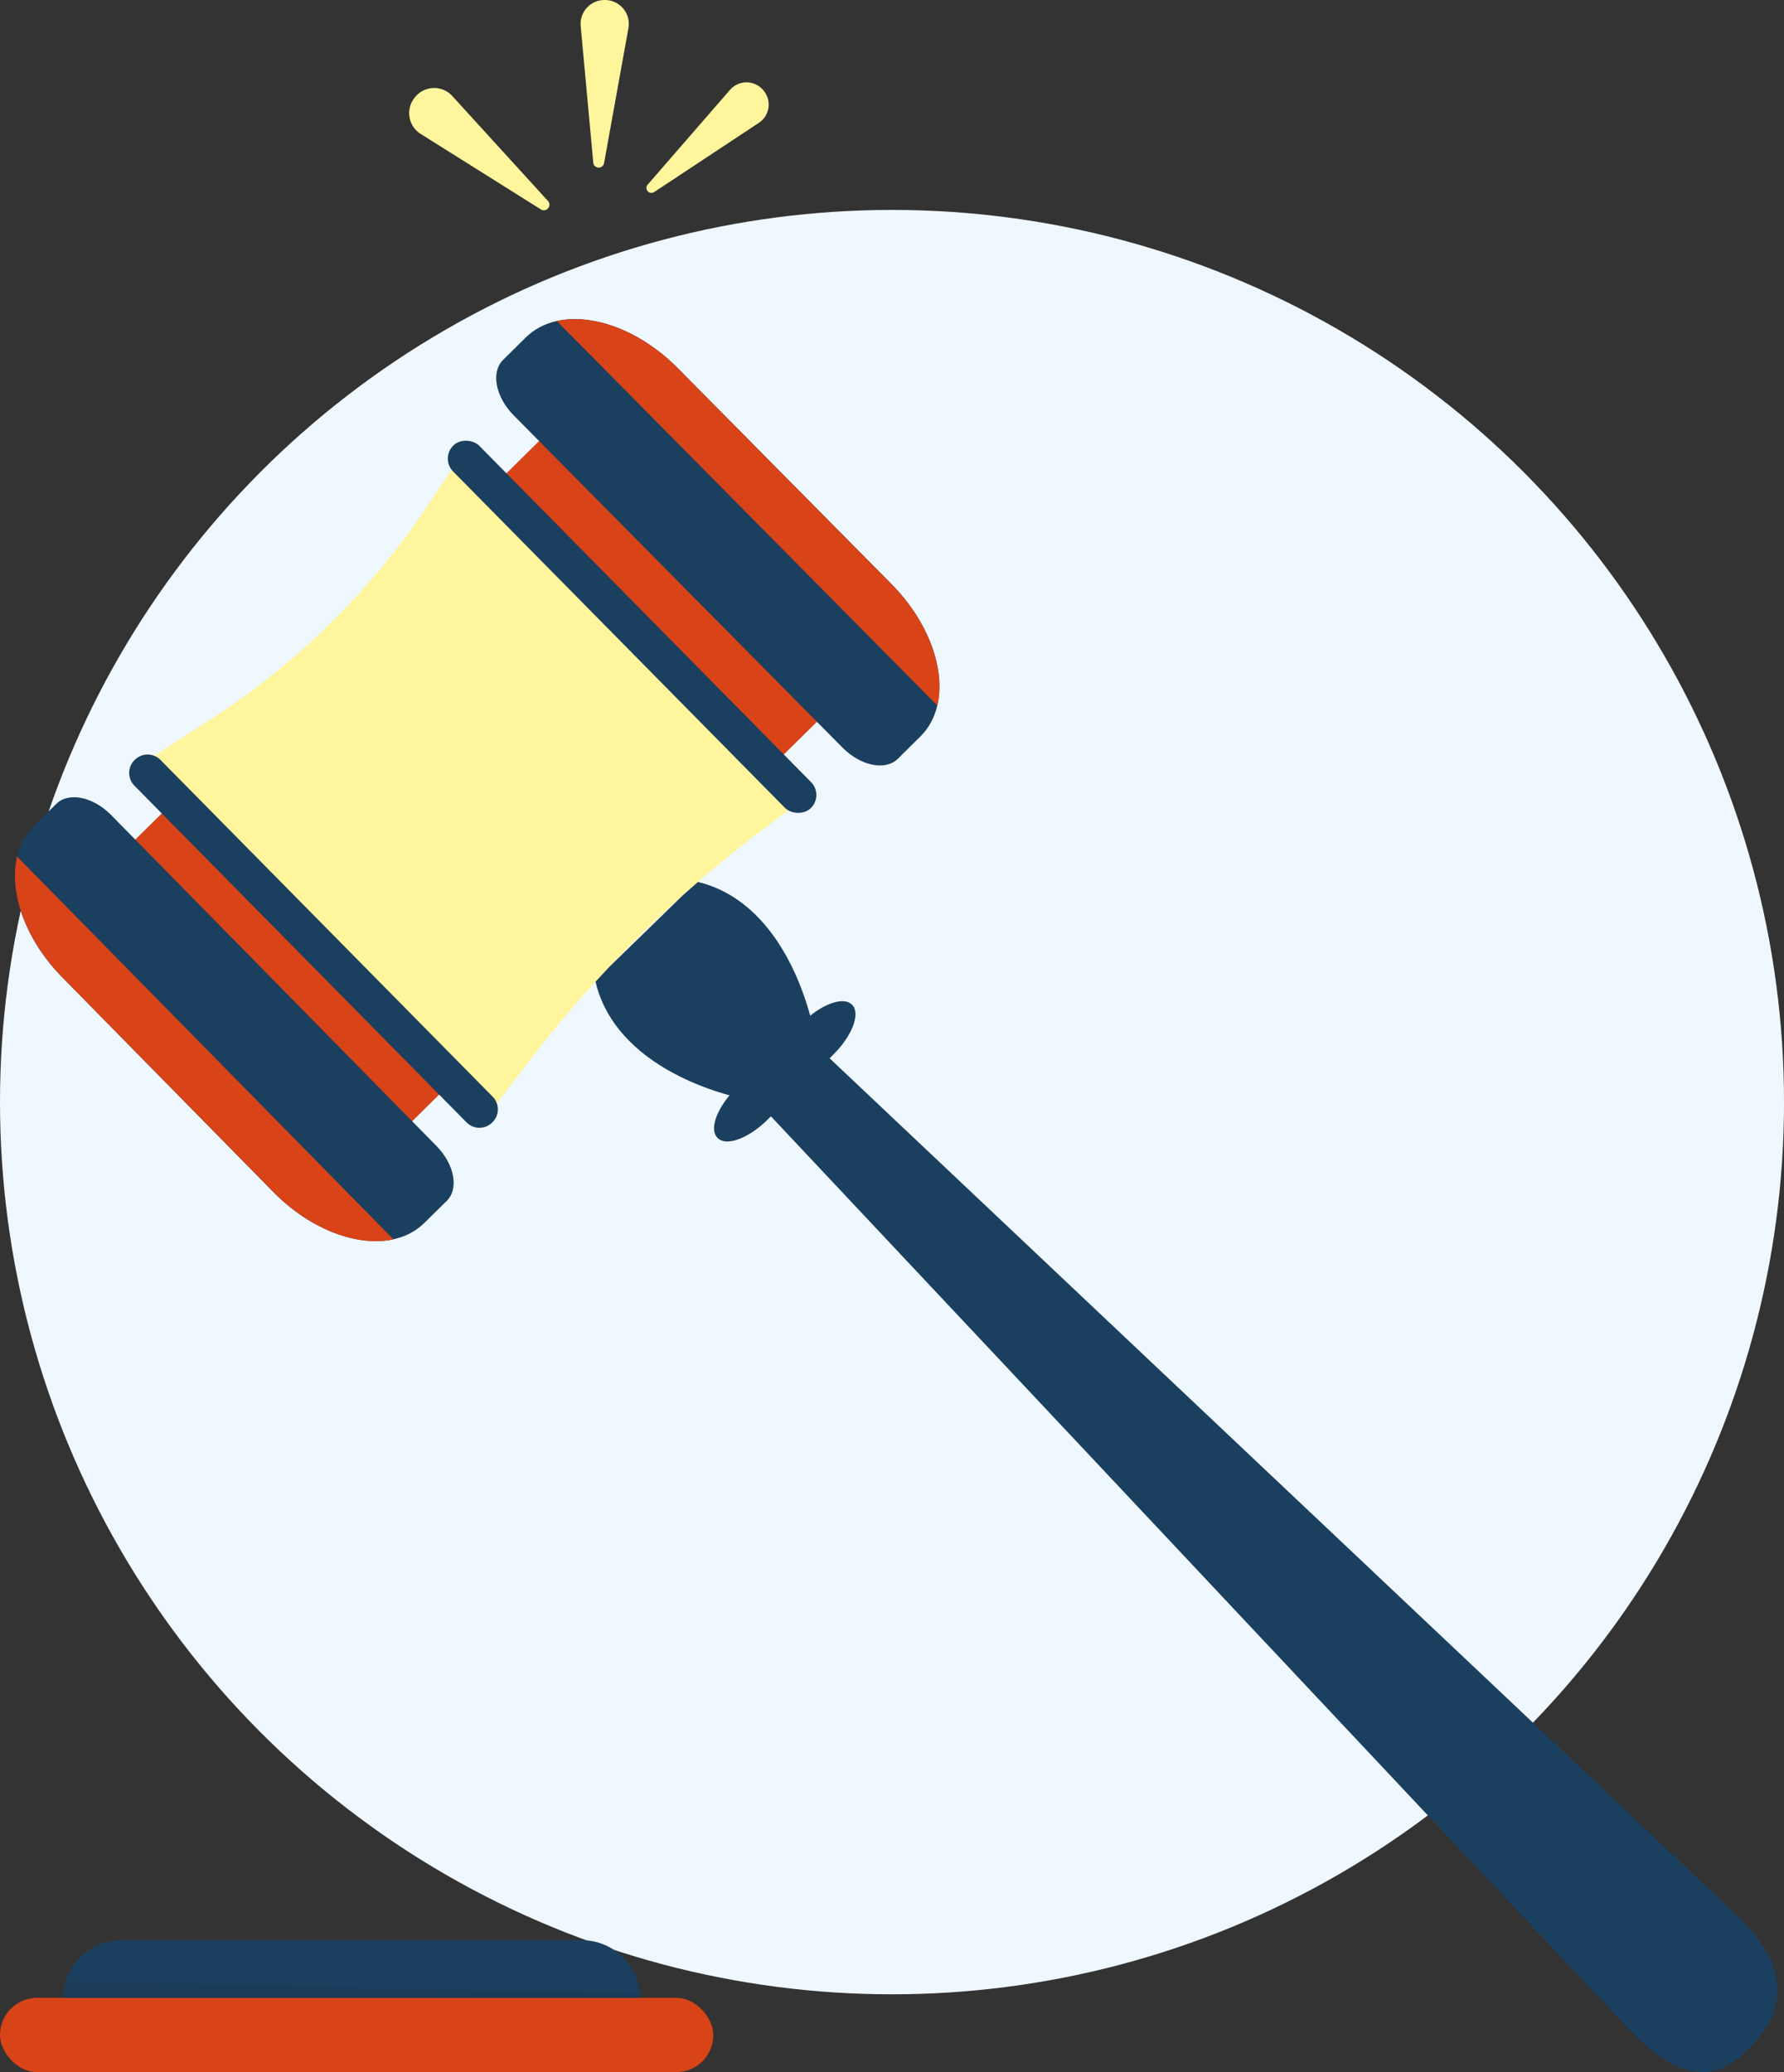<svg xmlns="http://www.w3.org/2000/svg" width="84.999" height="98.708" viewBox="0 0 84.999 98.708">
  <rect x="0" y="0" width="84.999" height="98.708" fill="#333333" stroke="none"/>
  <g id="Grupo_144901" data-name="Grupo 144901" transform="translate(-180 -1621)">
    <circle id="Elipse_5583" data-name="Elipse 5583" cx="42.5" cy="42.5" r="42.5" transform="translate(180 1631)" fill="#f0f8ff"/>
    <g id="Grupo_144900" data-name="Grupo 144900" transform="translate(180 1621)">
      <g id="Grupo_144897" data-name="Grupo 144897" transform="translate(0.71 15.2)">
        <g id="Grupo_144895" data-name="Grupo 144895">
          <rect id="Rectángulo_42882" data-name="Rectángulo 42882" width="27.947" height="18.817" transform="translate(5.68 24.848) rotate(-44.615)" fill="#d84318"/>
          <g id="Grupo_144891" data-name="Grupo 144891" transform="translate(0 22.775)">
            <g id="Grupo_144889" data-name="Grupo 144889">
              <path id="Trazado_217631" data-name="Trazado 217631" d="M354.754,319.14l-1.075,1.057c-1.61,1.583-4.825.924-7.181-1.472L336.43,308.488c-2.356-2.4-2.962-5.622-1.352-7.205l1.075-1.057c.585-.575,1.752-.336,2.608.535l15.5,15.764C355.119,317.394,355.339,318.565,354.754,319.14Z" transform="translate(-334.177 -299.912)" fill="#1b3f5e"/>
            </g>
            <g id="Grupo_144890" data-name="Grupo 144890" transform="translate(0.003 2.83)">
              <path id="Trazado_217632" data-name="Trazado 217632" d="M352.224,333.836c-1.694.37-3.944-.45-5.712-2.247l-10.068-10.237c-1.767-1.8-2.55-4.061-2.151-5.748Z" transform="translate(-334.191 -315.604)" fill="#d84318"/>
            </g>
          </g>
          <g id="Grupo_144894" data-name="Grupo 144894" transform="translate(22.932)">
            <g id="Grupo_144892" data-name="Grupo 144892">
              <path id="Trazado_217633" data-name="Trazado 217633" d="M480.466,194.572l1.08-1.069c1.617-1.6,1-4.85-1.386-7.257l-10.18-10.284c-2.382-2.407-5.625-3.06-7.242-1.46l-1.08,1.069c-.587.581-.362,1.761.5,2.635l15.675,15.836C478.7,194.916,479.878,195.153,480.466,194.572Z" transform="translate(-461.331 -173.626)" fill="#1b3f5e"/>
            </g>
            <g id="Grupo_144893" data-name="Grupo 144893" transform="translate(2.888 0.003)">
              <path id="Trazado_217634" data-name="Trazado 217634" d="M495.477,192.047c.4-1.7-.4-3.981-2.186-5.786l-10.18-10.284c-1.787-1.805-4.057-2.624-5.763-2.245Z" transform="translate(-477.347 -173.64)" fill="#d84318"/>
            </g>
          </g>
          <path id="Trazado_217635" data-name="Trazado 217635" d="M401.231,222.744l-2.032,1.5A58.361,58.361,0,0,0,387.32,236l-1.408,1.862L369.5,221.225l2.931-1.889a35.742,35.742,0,0,0,10.343-10.168l2.044-3.056Z" transform="translate(-363.131 -200.252)" fill="#fff59d"/>
          <rect id="Rectángulo_42883" data-name="Rectángulo 42883" width="1.747" height="24.259" rx="0.873" transform="translate(20.265 6.637) rotate(-44.615)" fill="#1b3f5e"/>
          <path id="Trazado_217636" data-name="Trazado 217636" d="M381.679,306.159l-.012.012a.865.865,0,0,1-1.223-.008L364.62,290.125a.864.864,0,0,1,.008-1.223l.012-.012a.865.865,0,0,1,1.223.008l15.823,16.038A.865.865,0,0,1,381.679,306.159Z" transform="translate(-358.926 -267.898)" fill="#1b3f5e"/>
        </g>
        <g id="Grupo_144896" data-name="Grupo 144896" transform="translate(27.664 26.813)">
          <path id="Trazado_217637" data-name="Trazado 217637" d="M578.126,406.136l-44.152-41.7-2.366,3.122,41.236,43.872c2.662,2.79,4.288,2.46,5.776.987S580.911,408.828,578.126,406.136Z" transform="translate(-523.666 -356.835)" fill="#1b3f5e"/>
          <path id="Trazado_217638" data-name="Trazado 217638" d="M499.785,328.143c-.35-.354-1.184-.115-1.984.526-.787-2.852-2.477-5.679-5.348-6.369l-.717.631-3.519,3.426-.645.694c.675,2.893,3.516,4.616,6.384,5.414-.673.806-.934,1.658-.578,2.018l.015.015c.408.412,1.47.022,2.373-.872l3.138-3.106c.9-.893,1.3-1.952.9-2.364Z" transform="translate(-487.572 -322.3)" fill="#1b3f5e"/>
        </g>
      </g>
      <g id="Grupo_144898" data-name="Grupo 144898" transform="translate(19.497 0)">
        <path id="Trazado_217639" data-name="Trazado 217639" d="M444.587,118.38l-5.694-3.575a1.17,1.17,0,0,1-.3-1.716l.017-.021A1.17,1.17,0,0,1,440.4,113l4.529,4.969A.267.267,0,0,1,444.587,118.38Z" transform="translate(-438.345 -108.424)" fill="#fff59d"/>
        <path id="Trazado_217640" data-name="Trazado 217640" d="M501.052,115.966l3.925-4.516a1.041,1.041,0,0,1,1.549-.025l.016.018a1.041,1.041,0,0,1-.189,1.577l-4.991,3.3A.238.238,0,0,1,501.052,115.966Z" transform="translate(-489.693 -107.169)" fill="#fff59d"/>
        <path id="Trazado_217641" data-name="Trazado 217641" d="M484.206,97.094l-.6-6.508a1.138,1.138,0,0,1,1.149-1.243h.026a1.138,1.138,0,0,1,1.1,1.339l-1.161,6.433A.26.26,0,0,1,484.206,97.094Z" transform="translate(-475.436 -89.342)" fill="#fff59d"/>
      </g>
      <g id="Grupo_144899" data-name="Grupo 144899" transform="translate(0 92.423)">
        <path id="Trazado_217642" data-name="Trazado 217642" d="M374.415,606.633H346.933v-2.045a2.771,2.771,0,0,1,2.771-2.771h21.94a2.771,2.771,0,0,1,2.771,2.771Z" transform="translate(-343.922 -601.817)" fill="#1b3f5e"/>
        <rect id="Rectángulo_42884" data-name="Rectángulo 42884" width="33.986" height="3.54" rx="1.77" transform="translate(0 2.745)" fill="#d84318"/>
        <path id="Trazado_217643" data-name="Trazado 217643" d="M374.415,613.442H346.933v-.378a.445.445,0,0,1,.445-.445l26.975.626Z" transform="translate(-343.922 -610.671)" fill="#272525" opacity="0.1" style="mix-blend-mode: multiply;isolation: isolate"/>
      </g>
    </g>
  </g>
</svg>
